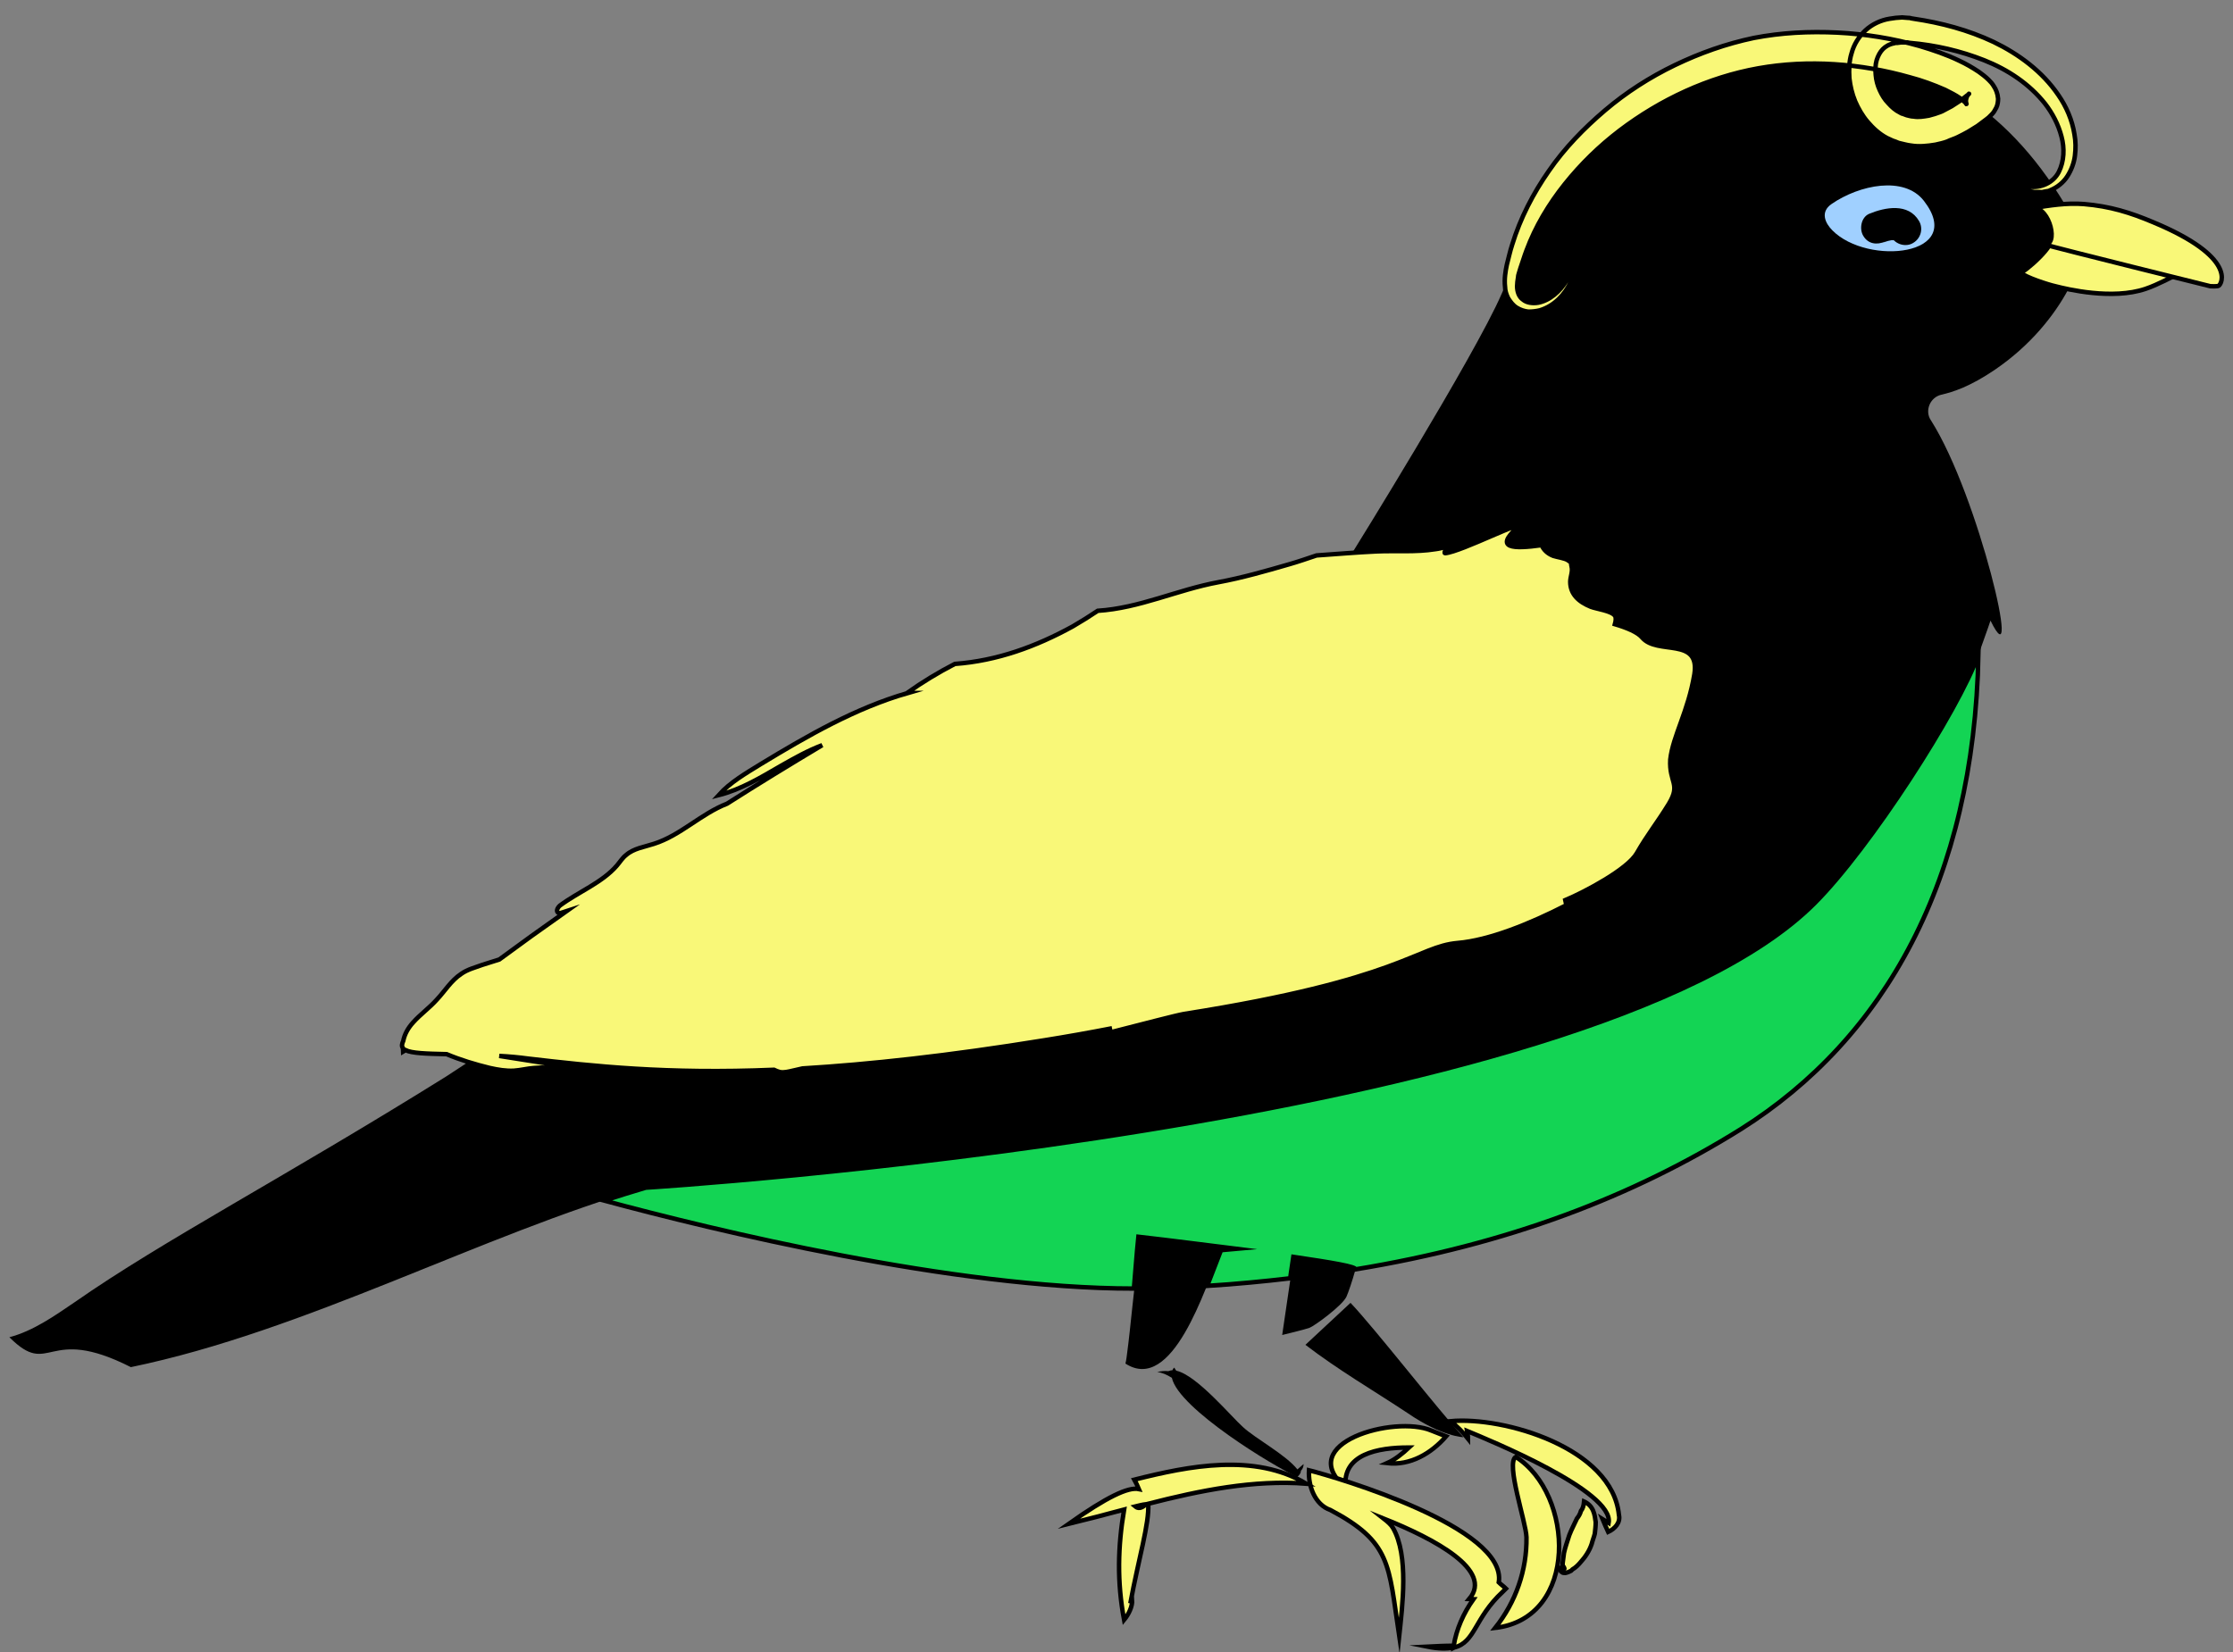 <svg xmlns="http://www.w3.org/2000/svg" viewBox="0 0 500 370">
    <rect x="0" y="0" width="500" height="370" fill="#808080" stroke="none"/>
    <style type="text/css">
        .st0 {fill: #F9F878;}
        .st1 {fill: #13D454;}
        .st0, .st1 {stroke: #000000; stroke-miterlimit: 10;}
        .st2 {fill: #a0d0ff;}
    </style>
    <path d="M434.7,88.4c2.6-0.6,6.4-1.8,12-5.6c16.1-11,21-26.9,19.7-29.6c-13.4-27.1-31.2-36.4-46.9-40.7c-15.7-4.3-45,3.2-59.6,15.3 c-11.4,9.9-17.7,24.3-23.7,38.1c-6,13.8-33.4,57.9-33.4,57.9s-6.8,2.1-35,16.2c-28.2,14.1-93.7,51.4-110.4,62.9 s-57.5,38.2-57.5,38.2c-36.4,22.7-63.5,36.8-83.1,50.5c-4.7,3.2-9.4,6.5-14.7,7.9c9.3,9.3,8.1-3,27.2,6.7 c39.2-8.1,78.6-29.7,115.4-40.3c0,0,55.9,14.8,110.3,14.6c-1,6.8-1.9,17.3-2.6,22.4c-0.1,0.8-0.2,1.7-0.4,2.5 c10.5,6.8,17.8-16.6,21.4-25.6c5.7-0.4,11.3-1.1,16.8-1.9c-0.9,6-3.1,21.1-3.1,21.1s5-1.2,6.1-1.6s7.4-5,8.3-7 c0.8-1.8,3.4-9.7,4-15.8c62.3-16.8,98.4-56.4,112.5-75.6c14.1-19.3,27.7-60,27.7-60s-0.4-0.9,0,0c7.3,14.8-2.6-27.9-13.3-44.8 C430.9,92.1,432.1,89,434.7,88.4z"/>
    <path d="M327.7,321.9c-5.5-5.9-19.7-24.2-25.3-30.1l-10.1,9.4c7.3,5.6,15.2,10.2,22.9,15.3C322.9,321.8,327.7,321.9,327.7,321.9"/>
    <path class="st0" d="M362.5,339.3c-1.5-15-25.8-22.1-37.7-21c1.4,1.1,2.8,2.5,3.9,3.9c0-0.6-0.1-1.1-0.2-1.7 c4.6,1.9,33,13.5,31.7,20.6c-0.5-0.3-0.9-0.6-1.4-0.9c0.4,1,0.9,2,1.3,2.9C361.6,342.4,362.9,341,362.5,339.3z"/>
    <path class="st0" d="M356.7,338.3c-0.4-0.9-1.1-1.6-2-2c-0.1,1-0.3,1.6-0.7,2.1c-0.2,0.7-0.5,1.2-0.9,1.7c-0.5,1.1-1.2,2.4-1.7,3.7 c-0.4,1.3-0.9,2.6-1.2,4c-0.1,0.8-0.2,1.5-0.3,2.3v0.3c0,0.1,0,0.1,0,0.2c0.1,0.2,0.1,0.2,0.2,0.3c0,0.1,0.1,0.1,0.1,0.2 c0,0,0.1,0.1,0.1,0.2c0,0.1-0.1,0.1-0.1,0.1s-0.1,0-0.1-0.1v-0.1h0.1c0-0.1,0-0.1-0.1-0.2c-0.1-0.1-0.2,0-0.3,0 c-0.2,0-0.3,0.1-0.4,0.3c0,0.1,0,0.2,0,0.4c0,0.2,0.2,0.3,0.3,0.4c0.2,0.2,0.5,0.2,0.8,0.2c0.5-0.1,0.9-0.3,1.1-0.4 c0.1,0,0.2-0.1,0.3-0.2l0.2-0.2c0.7-0.4,1.3-1,1.8-1.6c1.1-1.2,2-2.6,2.5-4.1c0.2-0.8,0.5-1.5,0.7-2.3c0.1-0.9,0.2-1.7,0.2-2.6 C357.2,340.2,357.1,339.2,356.7,338.3z"/>
    <path class="st0" d="M320.5,320.4c-8.2-3.5-30.9,2.8-19.2,12.8c-0.8-7.5,7.1-9,14.2-9c-1.4,1.3-3.1,2.7-4.9,3.5 c5.2,0.6,9.9-2.2,13.2-6L320.5,320.4z"/>
    <path class="st0" d="M339.4,326.3L339.4,326.3L339.4,326.3c-2.3,1.4,2.3,14.6,2.4,18c0.1,7.4-2.4,14.5-7,20.3 C353.6,362.4,352.5,334.6,339.4,326.3z"/>
    <path d="M291.9,327.9c-0.5,0.4-0.9,0.8-1.4,1.2c-2.6-3.3-9.4-6.9-12.2-9.5c-2.5-2.2-10.3-11.6-14.9-12.6c-0.2-0.2-0.3-0.5-0.5-0.7 c-0.2,0.2-0.3,0.4-0.4,0.6c-0.3,0-0.6,0.1-0.9,0.2c-0.8-0.1-1.7,0-2.5,0.2c1.1,0.1,2.2,0.6,3.3,1.3c1.5,6.9,22.9,19.9,28.1,22.2 c0.5-0.5,0.8-0.9,0.8-1.4C291.7,329,291.9,328.4,291.9,327.9z"/>
    <path class="st0" d="M337.2,355.8c-0.5-0.5-1.1-0.9-1.6-1.4c1.9-12.3-36.2-23.5-42.5-25.1c-0.2,3.5,1.3,7.7,4.8,8.9 c13.6,7.2,13,12.1,15.4,28.2c0.7-6.6,2.2-18-1.4-24.2c-0.4-0.7-1.2-1.4-2.1-2.1c11.5,4.6,24.6,11.6,19.2,18c0.3,0,0.6,0.1,0.9,0.1 c-2.2,3.1-3.8,6.7-4.4,10.4c-1.9,0-3.9,0.1-5.9,0.2c2.5,0.5,4.4,0.5,5.8,0.2c0,0,0,0,0,0.1l0.2-0.1c4.8-1.2,4.5-6.6,10.9-12.5 c0.1-0.1,0.2-0.2,0.3-0.3c0,0,0,0,0,0l0,0C336.9,356.1,337,356,337.2,355.8z"/>
    <path class="st0" d="M292.5,332.3c-11.6-6.9-26.2-4-38.5-0.9c0.4,0.7,0.7,1.4,1,2.1c-2.4-0.5-7.2,1.8-15.7,7.8 c4.1-1,8.3-2.1,12.4-3.2c-1.4,8.3-1.6,16.2,0,24.7c1-1.2,1.9-3,1.8-4.5c-0.1,0.3-0.3,0.5-0.4,0.8c1.8-9.8,4.3-18,4-22.3 C268.8,333.8,280.7,331.4,292.5,332.3z M256.6,336.9c-1,1-1.8,1-2.4,0.5C255,337.2,255.8,337,256.6,336.9 C256.6,336.9,256.6,336.9,256.6,336.9z"/>
    <path class="st1" d="M406.3,202.3C355.7,253,144.6,266,144.6,266c-3.1,0.9-6.2,1.9-9.3,2.9c24.1,6.5,78.1,19.7,118.6,19.7 c0.2-2.1,0.6-7.8,1-11.6c7.9,0.9,15.4,1.9,21.9,2.7c-1.1,0.1-2.3,0.2-3.4,0.3c-0.8,2.1-1.9,4.9-3.1,8c6.4-0.4,12.6-1,18.6-1.7 c0.2-1.7,0.5-3.3,0.7-4.8c8.8,1.3,14.1,2.2,13.9,2.8c34.1-5.6,62.1-16.3,86.3-31.4C422,232.6,442,197.1,443,146.6 C438.4,159.3,418.7,189.9,406.3,202.3z"/>
    <g id="dziob">
        <path class="st0" d="M452.4,61c0.5,0.4,8.6-6.7,6.5-7.6c2.2,0.5,28.1,8.3,28.1,8.3s-3.9,2.1-6.6,3c-7.4,2.5-17.5,0.1-20.2-0.6 C458.8,63.8,453.4,62.1,452.4,61z"/>
        <path class="st0" d="M455.3,46.6c3.7-0.6,7.4-1.2,11.3-0.9c5.9,0.5,10.4,1.9,15.6,4.1c18.7,7.8,15.3,13.8,14.6,14.2 c-0.3,0.2-1.9,0.1-1.9,0.1s-33.9-8.4-37.3-9.4C461.1,55.3,459,46.4,455.3,46.6z"/>
    </g>
    <path class="st0"
          d="M379.4,151c1.3-8.4-8.3-4.2-11.7-8.2c-1-1.2-3.4-2.2-6.1-3c0.2-0.7,0.3-1.5,0-1.9c-0.8-1.1-4.1-1.5-5.4-2 c-2.7-1.1-4.6-2.8-4.6-5.6c0-1.1,0.6-2.3,0.3-3.4c-0.4-1.7,0.5-0.4-0.8-1.4c-0.7-0.5-2.4-0.7-3.3-1c-1.3-0.5-2.2-1.4-2.6-2.4 c-6.5,0.9-10.5,0.7-5.6-3.8c2.7-2.5-12.4,5.3-16,5.6c-0.5,0,0.6-1.4,0.1-1.4c-0.7,0.2-1.5,0.4-2.3,0.5c-4.4,0.7-8.8,0.3-13.2,0.5 c-4.5,0.2-8.9,0.6-13.4,0.9c-2.1,0.7-4.1,1.4-6.2,2c-5.2,1.5-10.4,3-15.8,4c-9.2,1.7-17.6,5.8-27,6.4c-1.8,1.2-3.7,2.4-5.6,3.5 c-8.2,4.5-16.9,7.7-26.4,8.4c-3.7,1.9-7.3,4.1-10.7,6.5c0.1,0,0.1,0,0.2,0c-11.8,3.4-22.5,9.6-32.9,15.9c-3.4,2.1-6.9,4.1-9.5,7 c5.1-1.3,9.5-4,14-6.6c3-1.7,6-3.4,9.2-4.6c-7.2,4.3-14.4,8.7-21.3,13.1c-5.9,2.3-10.4,7.1-16.4,9c-2.1,0.7-4.5,1-6.2,2.5 c-0.9,0.7-1.4,1.6-2.1,2.4c-3.3,3.8-8.5,5.8-12.7,8.9c-0.6,0.5-1,1.4-0.3,1.7c0.3,0,0.5,0,0.7-0.1c0.3-0.1,0.7-0.2,1-0.3 c-5.4,3.8-10.4,7.4-15,10.8c-1.3,0.4-2.5,0.8-3.8,1.2c-1.6,0.6-3.3,1-4.7,2c-2.3,1.5-3.7,3.9-5.5,5.8c-1.6,1.8-3.7,3.3-5.3,5.1 c-1.1,1.2-1.9,2.6-2.2,4.1c-0.3,0.7-0.4,1.2-0.1,1.6c0,0.3,0.1,0.6,0.1,0.8l0.5-0.3c1.4,0.7,4.6,0.8,9.2,0.9 c3.1,1.3,6.4,2.3,9.7,3.1c1.8,0.4,3.6,0.7,5.4,0.6c1.5-0.1,3-0.5,4.5-0.6c2.1-0.2,4.2-0.1,6.3,0.2c3.8,0.4,7.6,0.7,11.3,1.1l-25.4-4 c2.1,0.1,4.3,0.3,6.5,0.6c14.6,1.7,31,3.5,55,2.5c0.4,0.2,0.9,0.4,1.3,0.5c0.9,0.2,2-0.1,2.9-0.3c0.7-0.2,1.5-0.3,2.2-0.5 c14.9-0.9,32.5-2.8,54.1-6.3c5-0.8,10.1-1.7,15.2-2.7c0,0-21.4,4.8-23.1,5.8l7.6-1.6c0,0,0.1,0,0.1,0c4.3-0.2,27.6-6.7,31.5-7.4 c48.9-7.7,52-15.1,61.3-15.9c7-0.6,16-4.2,24.4-8.5c-0.2-0.3-0.2-0.7-0.3-1.1c4.5-1.9,13.9-6.9,16-10.5c2.4-4.2,4.5-6.7,7.2-11.1 c2.7-4.5,0-4.7,0.3-9.9C374.6,164.8,378,159.4,379.4,151z"/>
    <path class="st0" id="włosy"
          d="M446.1,38.4l1.9,1.2c0.6,0.4,1.3,0.7,2,1c0.7,0.3,1.4,0.5,2,0.8l1.1,0.2c0.3,0.1,0.7,0.2,1.1,0.2 c2.8,0.4,5.6-0.9,6.8-3.3c1.2-2.4,1.3-5.3,0.6-7.9c-0.7-2.7-2-5.2-3.7-7.4c-3.5-4.4-8.3-7.6-13.6-9.7c-5.3-2.1-10.9-3.4-16.7-3.9 l-0.5-0.1c-0.2,0-0.3,0-0.5,0l-0.9,0c-0.3,0-0.6,0.1-0.8,0.1c-0.3,0-0.6,0-0.8,0.1c-1.1,0.2-1.9,0.7-2.5,1.3 c-0.6,0.6-1.1,1.5-1.4,2.5c-0.3,1-0.3,2.2-0.2,3.3c0.1,1.2,0.4,2.3,0.9,3.4c0.5,1.1,1.1,2.1,1.9,2.9c0.8,0.9,1.6,1.6,2.6,2.1 c0.2,0.1,0.5,0.3,0.7,0.3c0.3,0.1,0.5,0.2,0.8,0.3c0.5,0.1,1,0.3,1.6,0.3c1.1,0.2,2.2,0,3.4-0.2c0.6-0.2,1.2-0.3,1.7-0.5 c0.6-0.2,1.2-0.4,1.7-0.7c0.6-0.3,1.1-0.6,1.7-0.9l1.7-1.1c0.6-0.4,1.1-0.8,1.6-1.2l0.4-0.3l0.2-0.2c0.1,0,0,0,0,0 c0,0-0.1,0-0.1,0.1c-0.1,0.1-0.3,0.3-0.4,0.6c-0.1,0.3-0.2,0.6-0.2,0.9c0,0.5,0.2,0.7,0.1,0.7c0,0-0.1-0.1-0.2-0.3 c-0.3-0.3-0.7-0.6-1.2-1c-1-0.7-2.2-1.3-3.4-1.9c-2.5-1.1-5.2-2.1-7.9-2.8c-10.9-3.1-22.7-4-33.9-2c-11.2,2-21.9,7-31,13.9 c-4.6,3.5-8.7,7.5-12.3,12c-3.6,4.5-6.6,9.5-8.6,14.9c-0.5,1.3-0.9,2.7-1.4,4.1c-0.1,0.3-0.2,0.7-0.3,1c-0.1,0.3-0.2,0.7-0.2,1 c-0.1,0.6-0.2,1.3-0.2,1.9c0,1.2,0.4,2.4,1.3,3c0.8,0.7,2.1,0.9,3.4,0.7c2.6-0.5,4.9-2.5,6.4-5c0.8-1.2,1.4-2.6,1.8-4 c0.4-1.4,0.7-2.9,0.9-4.4c0,3-0.5,6-1.8,8.8c-1.3,2.7-3.6,5.3-6.9,6.3c-0.8,0.2-1.7,0.3-2.6,0.3c-0.9-0.1-1.8-0.4-2.6-0.9 c-0.8-0.5-1.4-1.3-1.9-2.1c-0.4-0.8-0.7-1.7-0.7-2.6c-0.2-1.7,0.1-3.5,0.4-4.9c0.4-1.5,0.7-3,1.2-4.5c1.8-5.9,4.7-11.5,8.2-16.5 c3.5-5.1,7.9-9.6,12.6-13.6c4.7-4,10-7.4,15.6-10.1c5.6-2.7,11.5-4.8,17.7-6.1c6.2-1.2,12.4-1.5,18.7-1.2c6.2,0.3,12.4,1.3,18.4,3 c3,0.9,6,1.9,8.9,3.3c1.5,0.7,2.9,1.5,4.4,2.5c0.7,0.5,1.5,1.1,2.2,1.8c0.4,0.4,0.8,0.8,1.2,1.5c0.4,0.6,0.8,1.5,0.9,2.7 c0,0.6-0.1,1.4-0.4,2c-0.3,0.6-0.6,1.1-1,1.5l-0.3,0.3c-0.1,0.1-0.2,0.2-0.2,0.2l-0.2,0.2l-0.5,0.4c-0.7,0.5-1.3,1-2,1.5l-2.1,1.3 c-0.7,0.4-1.5,0.8-2.3,1.2c-0.8,0.4-1.6,0.6-2.4,1c-0.8,0.3-1.7,0.5-2.6,0.7c-1.8,0.3-3.7,0.5-5.5,0.2c-0.9-0.1-1.9-0.4-2.8-0.6 c-0.5-0.2-0.9-0.4-1.3-0.5c-0.4-0.2-0.9-0.4-1.3-0.6c-1.7-0.9-3.1-2.2-4.3-3.6c-1.2-1.4-2.1-3-2.8-4.6c-0.7-1.7-1.1-3.4-1.3-5.2 c-0.1-1.8-0.1-3.7,0.5-5.6c0.5-1.9,1.6-3.7,3.1-5.1c1.5-1.4,3.5-2.3,5.4-2.6c0.5-0.1,0.9-0.1,1.4-0.2c0.5,0,0.9-0.1,1.4-0.1 l1.3,0.1c0.2,0,0.5,0,0.7,0.1l0.6,0.1c6.1,0.9,12.2,2.5,17.9,5.2c5.6,2.7,10.9,6.6,14.5,11.9c1.8,2.6,3.1,5.6,3.6,8.8 c0.3,1.6,0.3,3.2,0.1,4.8c-0.2,1.6-0.8,3.2-1.7,4.6c-0.9,1.4-2.3,2.5-3.8,3.1c-0.2,0.1-0.4,0.2-0.6,0.2l-0.6,0.1 c-0.4,0.1-0.8,0.2-1.2,0.1l-1.2,0l-1.2-0.2c-0.4-0.1-0.8-0.2-1.1-0.3l-1.1-0.4c-0.7-0.4-1.4-0.7-2-1.1c-0.6-0.4-1.3-0.8-1.9-1.3 L446.1,38.4z"/>
    <path class="st2" d="M410.3,51.6c7.9,8,30,5.7,20.5-6.6c-4.4-5.7-14.5-3.6-20.7,0.7C407.5,47.5,408.7,50,410.3,51.6z"/>
    <path d="M422.1,54.1c-1.6,0.7-0.5,0.2-0.1,0.1c0.5-0.2,1-0.3,1.5-0.4c0.5-0.1,0.6-0.1,0,0c0.3,0,0.7,0,1,0c-0.6,0-0.5-0.2,0,0 c-0.3-0.1-0.6-0.2-0.8-0.5c-0.3-0.5-0.4-0.5-0.2-0.2c1,1.7,3.3,2.3,4.9,1.3c1.7-1,2.3-3.2,1.3-4.9c-2.4-4.1-7.6-3.1-11.2-1.6 c-1.8,0.8-2.2,3.4-1.3,4.9C418.3,54.7,420.3,54.9,422.1,54.1L422.1,54.1z"/>
</svg>